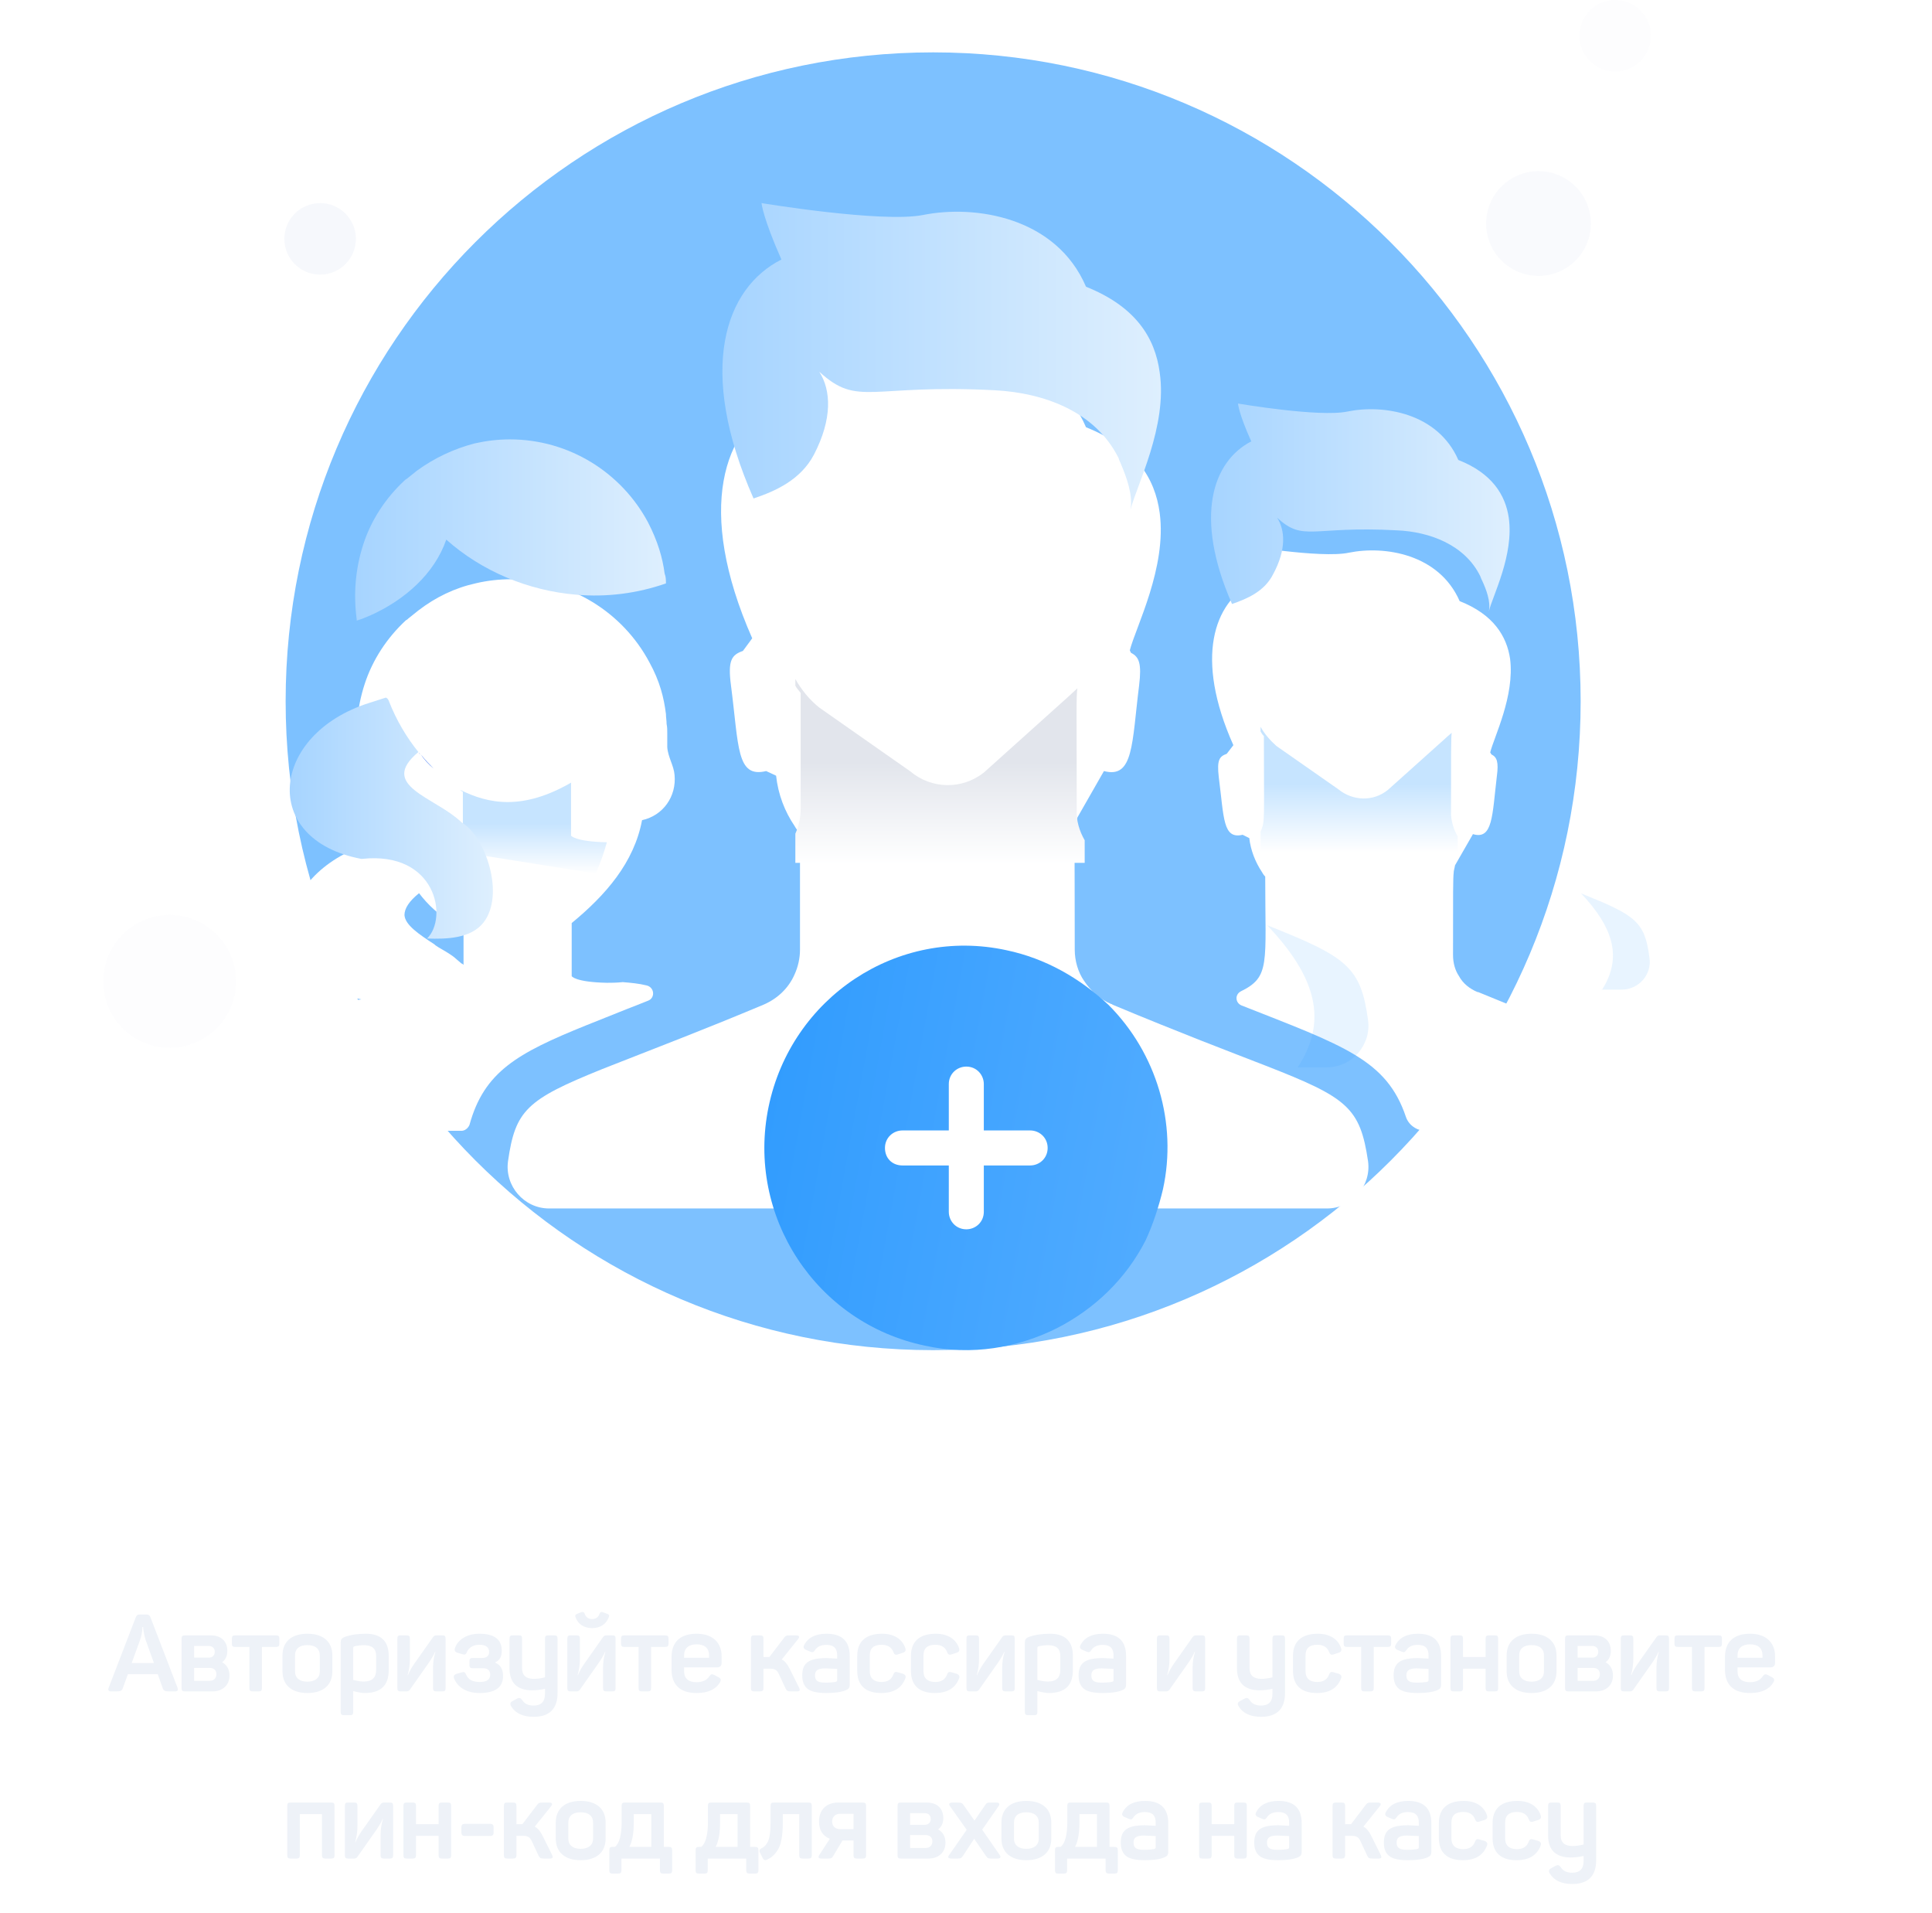<svg width="393" height="389" viewBox="0 0 393 389" fill="none" xmlns="http://www.w3.org/2000/svg">
<path d="M30.614 328.952C30.438 328.49 30.218 328.358 29.69 328.358H28.524C27.996 328.358 27.798 328.468 27.6 328.974L22.1 343.274C21.924 343.758 22.1 344 22.606 344H23.618C24.52 344 24.806 343.868 24.982 343.34L26.016 340.502H32.088L33.1 343.34C33.276 343.868 33.562 344 34.464 344H35.608C36.114 344 36.29 343.758 36.114 343.274L30.614 328.952ZM31.318 338.236H26.786L28.48 333.572C28.81 332.626 28.964 331.746 28.964 330.91H29.118L29.14 331.284C29.206 331.79 29.382 332.802 29.646 333.594L31.318 338.236ZM46.239 335.75C46.239 333.836 45.007 332.604 42.873 332.604H37.615C37.087 332.604 36.933 332.758 36.933 333.286V343.318C36.933 343.824 37.087 344 37.615 344H43.181C45.315 344 46.679 342.724 46.679 340.766C46.679 339.534 46.173 338.632 45.183 338.06C45.887 337.554 46.239 336.784 46.239 335.75ZM39.485 337.136V334.76H42.433C43.225 334.76 43.687 335.222 43.687 335.948C43.687 336.652 43.225 337.136 42.455 337.136H39.485ZM39.485 341.844V339.226H42.653C43.511 339.226 44.017 339.71 44.017 340.502C44.017 341.316 43.489 341.844 42.675 341.844H39.485ZM47.851 332.604C47.345 332.604 47.169 332.758 47.169 333.264V334.276C47.169 334.782 47.345 334.958 47.851 334.958H50.733V343.318C50.733 343.824 50.909 344 51.415 344H52.603C53.109 344 53.285 343.824 53.285 343.318V334.958H56.145C56.651 334.958 56.827 334.782 56.827 334.276V333.264C56.827 332.758 56.651 332.604 56.145 332.604H47.851ZM57.464 339.93C57.464 342.68 59.29 344.33 62.524 344.33C65.78 344.33 67.606 342.68 67.606 339.93V336.674C67.606 333.924 65.78 332.274 62.524 332.274C59.29 332.274 57.464 333.924 57.464 336.674V339.93ZM65.054 339.93C65.054 341.25 64.13 342.02 62.524 342.02C60.918 342.02 60.016 341.25 60.016 339.93V336.674C60.016 335.332 60.918 334.584 62.524 334.584C64.13 334.584 65.054 335.332 65.054 336.674V339.93ZM70.157 332.912C69.453 333.198 69.299 333.462 69.299 334.166V348.158C69.299 348.664 69.475 348.84 69.981 348.84H71.191C71.697 348.84 71.851 348.664 71.851 348.158V343.934C72.863 344.198 73.633 344.33 74.161 344.33C77.439 344.33 79.067 342.79 79.067 339.732V336.718C79.067 333.836 77.527 332.274 74.425 332.274C72.731 332.274 71.323 332.494 70.157 332.912ZM76.515 339.644C76.515 341.206 75.679 341.998 73.985 341.998C73.413 341.998 72.709 341.888 71.851 341.668V335.134C71.851 335.002 71.917 334.914 72.071 334.848C72.643 334.694 73.303 334.606 74.051 334.606C75.701 334.606 76.515 335.332 76.515 336.784V339.644ZM81.487 332.604C80.981 332.604 80.827 332.758 80.827 333.264V343.318C80.827 343.824 80.981 344 81.487 344H82.697C82.983 344 83.203 343.89 83.379 343.648L87.229 338.17C87.845 337.268 88.263 336.52 88.505 335.948H88.571C88.241 337.07 88.087 338.148 88.087 339.182V343.318C88.087 343.824 88.263 344 88.769 344H89.979C90.485 344 90.639 343.824 90.639 343.318V333.264C90.639 332.758 90.485 332.604 89.979 332.604H88.769C88.483 332.604 88.263 332.714 88.109 332.934L84.215 338.456C83.687 339.226 83.269 339.974 82.983 340.678H82.917C83.225 339.578 83.379 338.5 83.379 337.466V333.264C83.379 332.758 83.203 332.604 82.697 332.604H81.487ZM92.564 335.134C92.388 335.64 92.542 335.97 93.026 336.124L94.016 336.432C94.544 336.608 94.786 336.498 94.984 335.97C95.314 335.2 96.15 334.518 97.492 334.518C98.834 334.518 99.494 335.002 99.494 335.992C99.494 336.762 98.966 337.202 98.108 337.202H96.172C95.666 337.202 95.49 337.356 95.49 337.884V338.61C95.49 339.116 95.666 339.292 96.172 339.292H98.284C99.23 339.292 99.714 339.776 99.714 340.59C99.714 341.58 99.01 342.086 97.58 342.086C96.15 342.086 95.226 341.58 94.808 340.59C94.61 340.062 94.39 339.974 93.84 340.15L92.872 340.436C92.344 340.59 92.19 340.92 92.388 341.426C93.092 343.098 94.808 344.33 97.558 344.33C100.748 344.33 102.332 343.164 102.332 340.854C102.332 339.512 101.804 338.61 100.77 338.17V338.06C101.628 337.708 102.068 336.938 102.068 335.728C102.068 333.418 100.55 332.274 97.492 332.274C94.83 332.274 93.092 333.616 92.564 335.134ZM111.542 332.604C111.036 332.604 110.86 332.758 110.86 333.264V341.14C110.068 341.338 109.32 341.448 108.594 341.448C106.988 341.448 106.196 340.722 106.196 339.27V333.264C106.196 332.758 106.042 332.604 105.536 332.604H104.326C103.82 332.604 103.644 332.758 103.644 333.264V339.358C103.644 342.196 105.162 343.78 108.242 343.78C109.078 343.78 109.958 343.67 110.86 343.472V344.506C110.86 346.09 110.09 346.882 108.528 346.882C107.45 346.882 106.68 346.508 106.218 345.76C105.888 345.298 105.646 345.232 105.118 345.496L104.282 345.958C103.776 346.2 103.688 346.574 103.996 347.058C104.854 348.466 106.394 349.17 108.572 349.17C111.894 349.17 113.412 347.388 113.412 344.374V333.264C113.412 332.758 113.236 332.604 112.73 332.604H111.542ZM123.855 328.864C123.965 328.534 123.921 328.402 123.569 328.248L122.557 327.874C122.271 327.808 122.095 327.896 121.985 328.138C121.743 328.908 121.215 329.282 120.445 329.282C119.675 329.282 119.147 328.908 118.905 328.138C118.795 327.874 118.553 327.786 118.223 327.896L117.365 328.248C117.057 328.358 116.947 328.578 117.057 328.864C117.519 330.294 118.795 331.13 120.445 331.13C122.117 331.13 123.349 330.294 123.855 328.864ZM116.067 332.604C115.561 332.604 115.407 332.758 115.407 333.264V343.318C115.407 343.824 115.561 344 116.067 344H117.277C117.563 344 117.783 343.89 117.959 343.648L121.809 338.17C122.425 337.268 122.843 336.52 123.085 335.948H123.151C122.821 337.07 122.667 338.148 122.667 339.182V343.318C122.667 343.824 122.843 344 123.349 344H124.559C125.065 344 125.219 343.824 125.219 343.318V333.264C125.219 332.758 125.065 332.604 124.559 332.604H123.349C123.063 332.604 122.843 332.714 122.689 332.934L118.795 338.456C118.267 339.226 117.849 339.974 117.563 340.678H117.497C117.805 339.578 117.959 338.5 117.959 337.466V333.264C117.959 332.758 117.783 332.604 117.277 332.604H116.067ZM127.013 332.604C126.507 332.604 126.331 332.758 126.331 333.264V334.276C126.331 334.782 126.507 334.958 127.013 334.958H129.895V343.318C129.895 343.824 130.071 344 130.577 344H131.765C132.271 344 132.447 343.824 132.447 343.318V334.958H135.307C135.813 334.958 135.989 334.782 135.989 334.276V333.264C135.989 332.758 135.813 332.604 135.307 332.604H127.013ZM136.604 339.622C136.604 342.504 138.232 344.33 141.664 344.33C143.974 344.33 145.558 343.626 146.416 342.218C146.746 341.712 146.658 341.36 146.152 341.118L145.382 340.7C144.854 340.414 144.612 340.458 144.26 340.964C143.754 341.734 142.896 342.13 141.664 342.13C140.058 342.13 139.156 341.36 139.156 339.93V339.116H145.8C146.46 339.116 146.79 338.808 146.79 338.17V336.828C146.79 334.166 145.052 332.274 141.708 332.274C138.386 332.274 136.604 333.946 136.604 337.026V339.622ZM144.238 337.158H139.156V336.674C139.156 335.244 140.058 334.43 141.708 334.43C143.38 334.43 144.238 335.244 144.238 336.674V337.158ZM160.603 339.336C160.141 338.412 159.613 337.796 159.019 337.51L162.319 333.396C162.737 332.868 162.583 332.604 161.879 332.604H160.801C159.987 332.604 159.811 332.648 159.481 333.11L156.511 337.004H156.313H155.301V333.286C155.301 332.758 155.125 332.604 154.575 332.604H153.453C152.903 332.604 152.749 332.758 152.749 333.286V343.296C152.749 343.824 152.903 344 153.453 344H154.575C155.125 344 155.301 343.824 155.301 343.296V339.38H156.687C157.589 339.38 158.073 339.666 158.425 340.458L159.789 343.384C160.053 343.912 160.207 344 160.977 344H162.077C162.715 344 162.803 343.78 162.517 343.186L160.603 339.336ZM163.584 334.562C163.342 335.002 163.474 335.332 163.958 335.552L164.838 335.926C165.344 336.102 165.454 336.058 165.784 335.596C166.246 334.892 167.016 334.54 168.094 334.54C169.678 334.54 170.294 335.288 170.294 336.718V337.334C169.04 337.268 168.336 337.224 168.182 337.224C164.596 337.224 163.188 338.148 163.188 340.766C163.188 341.976 163.54 342.878 164.244 343.45C164.948 344.044 166.224 344.33 168.094 344.33C169.854 344.33 171.174 344.132 172.054 343.758C172.67 343.494 172.846 343.274 172.846 342.504V336.806C172.846 333.792 171.284 332.274 168.138 332.274C165.894 332.274 164.376 333.044 163.584 334.562ZM170.294 341.734C170.294 341.888 170.206 341.976 170.052 342.042C169.524 342.152 168.798 342.218 167.852 342.218C166.246 342.218 165.784 341.734 165.784 340.744C165.784 339.776 166.312 339.314 167.896 339.314C167.962 339.314 168.754 339.358 170.294 339.424V341.734ZM174.376 339.82C174.376 342.702 175.982 344.33 179.238 344.33C181.746 344.33 183.374 343.362 184.144 341.404C184.342 340.942 184.188 340.612 183.682 340.414L182.692 340.128C182.164 339.952 181.922 340.04 181.724 340.568C181.35 341.58 180.536 342.086 179.326 342.086C177.764 342.086 176.928 341.316 176.928 339.93V336.674C176.928 335.244 177.72 334.518 179.326 334.518C180.536 334.518 181.35 335.002 181.724 335.992C181.922 336.52 182.164 336.652 182.692 336.454L183.66 336.146C184.188 335.948 184.32 335.706 184.144 335.156C183.55 333.418 181.922 332.274 179.436 332.274C176.07 332.274 174.376 333.902 174.376 336.784V339.82ZM185.301 339.82C185.301 342.702 186.907 344.33 190.163 344.33C192.671 344.33 194.299 343.362 195.069 341.404C195.267 340.942 195.113 340.612 194.607 340.414L193.617 340.128C193.089 339.952 192.847 340.04 192.649 340.568C192.275 341.58 191.461 342.086 190.251 342.086C188.689 342.086 187.853 341.316 187.853 339.93V336.674C187.853 335.244 188.645 334.518 190.251 334.518C191.461 334.518 192.275 335.002 192.649 335.992C192.847 336.52 193.089 336.652 193.617 336.454L194.585 336.146C195.113 335.948 195.245 335.706 195.069 335.156C194.475 333.418 192.847 332.274 190.361 332.274C186.995 332.274 185.301 333.902 185.301 336.784V339.82ZM197.26 332.604C196.754 332.604 196.6 332.758 196.6 333.264V343.318C196.6 343.824 196.754 344 197.26 344H198.47C198.756 344 198.976 343.89 199.152 343.648L203.002 338.17C203.618 337.268 204.036 336.52 204.278 335.948H204.344C204.014 337.07 203.86 338.148 203.86 339.182V343.318C203.86 343.824 204.036 344 204.542 344H205.752C206.258 344 206.412 343.824 206.412 343.318V333.264C206.412 332.758 206.258 332.604 205.752 332.604H204.542C204.256 332.604 204.036 332.714 203.882 332.934L199.988 338.456C199.46 339.226 199.042 339.974 198.756 340.678H198.69C198.998 339.578 199.152 338.5 199.152 337.466V333.264C199.152 332.758 198.976 332.604 198.47 332.604H197.26ZM209.328 332.912C208.624 333.198 208.47 333.462 208.47 334.166V348.158C208.47 348.664 208.646 348.84 209.152 348.84H210.362C210.868 348.84 211.022 348.664 211.022 348.158V343.934C212.034 344.198 212.804 344.33 213.332 344.33C216.61 344.33 218.238 342.79 218.238 339.732V336.718C218.238 333.836 216.698 332.274 213.596 332.274C211.902 332.274 210.494 332.494 209.328 332.912ZM215.686 339.644C215.686 341.206 214.85 341.998 213.156 341.998C212.584 341.998 211.88 341.888 211.022 341.668V335.134C211.022 335.002 211.088 334.914 211.242 334.848C211.814 334.694 212.474 334.606 213.222 334.606C214.872 334.606 215.686 335.332 215.686 336.784V339.644ZM219.8 334.562C219.558 335.002 219.69 335.332 220.174 335.552L221.054 335.926C221.56 336.102 221.67 336.058 222 335.596C222.462 334.892 223.232 334.54 224.31 334.54C225.894 334.54 226.51 335.288 226.51 336.718V337.334C225.256 337.268 224.552 337.224 224.398 337.224C220.812 337.224 219.404 338.148 219.404 340.766C219.404 341.976 219.756 342.878 220.46 343.45C221.164 344.044 222.44 344.33 224.31 344.33C226.07 344.33 227.39 344.132 228.27 343.758C228.886 343.494 229.062 343.274 229.062 342.504V336.806C229.062 333.792 227.5 332.274 224.354 332.274C222.11 332.274 220.592 333.044 219.8 334.562ZM226.51 341.734C226.51 341.888 226.422 341.976 226.268 342.042C225.74 342.152 225.014 342.218 224.068 342.218C222.462 342.218 222 341.734 222 340.744C222 339.776 222.528 339.314 224.112 339.314C224.178 339.314 224.97 339.358 226.51 339.424V341.734ZM235.998 332.604C235.492 332.604 235.338 332.758 235.338 333.264V343.318C235.338 343.824 235.492 344 235.998 344H237.208C237.494 344 237.714 343.89 237.89 343.648L241.74 338.17C242.356 337.268 242.774 336.52 243.016 335.948H243.082C242.752 337.07 242.598 338.148 242.598 339.182V343.318C242.598 343.824 242.774 344 243.28 344H244.49C244.996 344 245.15 343.824 245.15 343.318V333.264C245.15 332.758 244.996 332.604 244.49 332.604H243.28C242.994 332.604 242.774 332.714 242.62 332.934L238.726 338.456C238.198 339.226 237.78 339.974 237.494 340.678H237.428C237.736 339.578 237.89 338.5 237.89 337.466V333.264C237.89 332.758 237.714 332.604 237.208 332.604H235.998ZM259.522 332.604C259.016 332.604 258.84 332.758 258.84 333.264V341.14C258.048 341.338 257.3 341.448 256.574 341.448C254.968 341.448 254.176 340.722 254.176 339.27V333.264C254.176 332.758 254.022 332.604 253.516 332.604H252.306C251.8 332.604 251.624 332.758 251.624 333.264V339.358C251.624 342.196 253.142 343.78 256.222 343.78C257.058 343.78 257.938 343.67 258.84 343.472V344.506C258.84 346.09 258.07 346.882 256.508 346.882C255.43 346.882 254.66 346.508 254.198 345.76C253.868 345.298 253.626 345.232 253.098 345.496L252.262 345.958C251.756 346.2 251.668 346.574 251.976 347.058C252.834 348.466 254.374 349.17 256.552 349.17C259.874 349.17 261.392 347.388 261.392 344.374V333.264C261.392 332.758 261.216 332.604 260.71 332.604H259.522ZM263.013 339.82C263.013 342.702 264.619 344.33 267.875 344.33C270.383 344.33 272.011 343.362 272.781 341.404C272.979 340.942 272.825 340.612 272.319 340.414L271.329 340.128C270.801 339.952 270.559 340.04 270.361 340.568C269.987 341.58 269.173 342.086 267.963 342.086C266.401 342.086 265.565 341.316 265.565 339.93V336.674C265.565 335.244 266.357 334.518 267.963 334.518C269.173 334.518 269.987 335.002 270.361 335.992C270.559 336.52 270.801 336.652 271.329 336.454L272.297 336.146C272.825 335.948 272.957 335.706 272.781 335.156C272.187 333.418 270.559 332.274 268.073 332.274C264.707 332.274 263.013 333.902 263.013 336.784V339.82ZM274.005 332.604C273.499 332.604 273.323 332.758 273.323 333.264V334.276C273.323 334.782 273.499 334.958 274.005 334.958H276.887V343.318C276.887 343.824 277.063 344 277.569 344H278.757C279.263 344 279.439 343.824 279.439 343.318V334.958H282.299C282.805 334.958 282.981 334.782 282.981 334.276V333.264C282.981 332.758 282.805 332.604 282.299 332.604H274.005ZM283.88 334.562C283.638 335.002 283.77 335.332 284.254 335.552L285.134 335.926C285.64 336.102 285.75 336.058 286.08 335.596C286.542 334.892 287.312 334.54 288.39 334.54C289.974 334.54 290.59 335.288 290.59 336.718V337.334C289.336 337.268 288.632 337.224 288.478 337.224C284.892 337.224 283.484 338.148 283.484 340.766C283.484 341.976 283.836 342.878 284.54 343.45C285.244 344.044 286.52 344.33 288.39 344.33C290.15 344.33 291.47 344.132 292.35 343.758C292.966 343.494 293.142 343.274 293.142 342.504V336.806C293.142 333.792 291.58 332.274 288.434 332.274C286.19 332.274 284.672 333.044 283.88 334.562ZM290.59 341.734C290.59 341.888 290.502 341.976 290.348 342.042C289.82 342.152 289.094 342.218 288.148 342.218C286.542 342.218 286.08 341.734 286.08 340.744C286.08 339.776 286.608 339.314 288.192 339.314C288.258 339.314 289.05 339.358 290.59 339.424V341.734ZM302.878 332.604C302.372 332.604 302.196 332.758 302.196 333.264V337.004H297.598V333.264C297.598 332.758 297.422 332.604 296.916 332.604H295.706C295.2 332.604 295.046 332.758 295.046 333.264V343.318C295.046 343.824 295.2 344 295.706 344H296.916C297.422 344 297.598 343.824 297.598 343.318V339.38H302.196V343.318C302.196 343.824 302.372 344 302.878 344H304.088C304.594 344 304.748 343.824 304.748 343.318V333.264C304.748 332.758 304.594 332.604 304.088 332.604H302.878ZM306.478 339.93C306.478 342.68 308.304 344.33 311.538 344.33C314.794 344.33 316.62 342.68 316.62 339.93V336.674C316.62 333.924 314.794 332.274 311.538 332.274C308.304 332.274 306.478 333.924 306.478 336.674V339.93ZM314.068 339.93C314.068 341.25 313.144 342.02 311.538 342.02C309.932 342.02 309.03 341.25 309.03 339.93V336.674C309.03 335.332 309.932 334.584 311.538 334.584C313.144 334.584 314.068 335.332 314.068 336.674V339.93ZM327.663 335.75C327.663 333.836 326.431 332.604 324.297 332.604H319.039C318.511 332.604 318.357 332.758 318.357 333.286V343.318C318.357 343.824 318.511 344 319.039 344H324.605C326.739 344 328.103 342.724 328.103 340.766C328.103 339.534 327.597 338.632 326.607 338.06C327.311 337.554 327.663 336.784 327.663 335.75ZM320.909 337.136V334.76H323.857C324.649 334.76 325.111 335.222 325.111 335.948C325.111 336.652 324.649 337.136 323.879 337.136H320.909ZM320.909 341.844V339.226H324.077C324.935 339.226 325.441 339.71 325.441 340.502C325.441 341.316 324.913 341.844 324.099 341.844H320.909ZM330.351 332.604C329.845 332.604 329.691 332.758 329.691 333.264V343.318C329.691 343.824 329.845 344 330.351 344H331.561C331.847 344 332.067 343.89 332.243 343.648L336.093 338.17C336.709 337.268 337.127 336.52 337.369 335.948H337.435C337.105 337.07 336.951 338.148 336.951 339.182V343.318C336.951 343.824 337.127 344 337.633 344H338.843C339.349 344 339.503 343.824 339.503 343.318V333.264C339.503 332.758 339.349 332.604 338.843 332.604H337.633C337.347 332.604 337.127 332.714 336.973 332.934L333.079 338.456C332.551 339.226 332.133 339.974 331.847 340.678H331.781C332.089 339.578 332.243 338.5 332.243 337.466V333.264C332.243 332.758 332.067 332.604 331.561 332.604H330.351ZM341.296 332.604C340.79 332.604 340.614 332.758 340.614 333.264V334.276C340.614 334.782 340.79 334.958 341.296 334.958H344.178V343.318C344.178 343.824 344.354 344 344.86 344H346.048C346.554 344 346.73 343.824 346.73 343.318V334.958H349.59C350.096 334.958 350.272 334.782 350.272 334.276V333.264C350.272 332.758 350.096 332.604 349.59 332.604H341.296ZM350.887 339.622C350.887 342.504 352.515 344.33 355.947 344.33C358.257 344.33 359.841 343.626 360.699 342.218C361.029 341.712 360.941 341.36 360.435 341.118L359.665 340.7C359.137 340.414 358.895 340.458 358.543 340.964C358.037 341.734 357.179 342.13 355.947 342.13C354.341 342.13 353.439 341.36 353.439 339.93V339.116H360.083C360.743 339.116 361.073 338.808 361.073 338.17V336.828C361.073 334.166 359.335 332.274 355.991 332.274C352.669 332.274 350.887 333.946 350.887 337.026V339.622ZM358.521 337.158H353.439V336.674C353.439 335.244 354.341 334.43 355.991 334.43C357.663 334.43 358.521 335.244 358.521 336.674V337.158ZM59.094 366.604C58.588 366.604 58.434 366.758 58.434 367.264V377.318C58.434 377.824 58.588 378 59.094 378H60.304C60.81 378 60.986 377.824 60.986 377.318V368.958H65.496V377.318C65.496 377.824 65.672 378 66.178 378H67.366C67.894 378 68.048 377.824 68.048 377.318V367.264C68.048 366.758 67.894 366.604 67.366 366.604H59.094ZM70.814 366.604C70.308 366.604 70.154 366.758 70.154 367.264V377.318C70.154 377.824 70.308 378 70.814 378H72.024C72.31 378 72.53 377.89 72.706 377.648L76.556 372.17C77.172 371.268 77.59 370.52 77.832 369.948H77.898C77.568 371.07 77.414 372.148 77.414 373.182V377.318C77.414 377.824 77.59 378 78.096 378H79.306C79.812 378 79.966 377.824 79.966 377.318V367.264C79.966 366.758 79.812 366.604 79.306 366.604H78.096C77.81 366.604 77.59 366.714 77.436 366.934L73.542 372.456C73.014 373.226 72.596 373.974 72.31 374.678H72.244C72.552 373.578 72.706 372.5 72.706 371.466V367.264C72.706 366.758 72.53 366.604 72.024 366.604H70.814ZM89.9 366.604C89.394 366.604 89.218 366.758 89.218 367.264V371.004H84.62V367.264C84.62 366.758 84.444 366.604 83.938 366.604H82.728C82.222 366.604 82.068 366.758 82.068 367.264V377.318C82.068 377.824 82.222 378 82.728 378H83.938C84.444 378 84.62 377.824 84.62 377.318V373.38H89.218V377.318C89.218 377.824 89.394 378 89.9 378H91.11C91.616 378 91.77 377.824 91.77 377.318V367.264C91.77 366.758 91.616 366.604 91.11 366.604H89.9ZM94.6 370.938C94.05 370.938 93.852 371.136 93.852 371.686V372.654C93.852 373.204 94.05 373.402 94.6 373.402H99.66C100.21 373.402 100.408 373.204 100.408 372.654V371.686C100.408 371.136 100.21 370.938 99.66 370.938H94.6ZM110.354 373.336C109.892 372.412 109.364 371.796 108.77 371.51L112.07 367.396C112.488 366.868 112.334 366.604 111.63 366.604H110.552C109.738 366.604 109.562 366.648 109.232 367.11L106.262 371.004H106.064H105.052V367.286C105.052 366.758 104.876 366.604 104.326 366.604H103.204C102.654 366.604 102.5 366.758 102.5 367.286V377.296C102.5 377.824 102.654 378 103.204 378H104.326C104.876 378 105.052 377.824 105.052 377.296V373.38H106.438C107.34 373.38 107.824 373.666 108.176 374.458L109.54 377.384C109.804 377.912 109.958 378 110.728 378H111.828C112.466 378 112.554 377.78 112.268 377.186L110.354 373.336ZM113.052 373.93C113.052 376.68 114.878 378.33 118.112 378.33C121.368 378.33 123.194 376.68 123.194 373.93V370.674C123.194 367.924 121.368 366.274 118.112 366.274C114.878 366.274 113.052 367.924 113.052 370.674V373.93ZM120.642 373.93C120.642 375.25 119.718 376.02 118.112 376.02C116.506 376.02 115.604 375.25 115.604 373.93V370.674C115.604 369.332 116.506 368.584 118.112 368.584C119.718 368.584 120.642 369.332 120.642 370.674V373.93ZM135.034 375.624V367.264C135.034 366.758 134.858 366.604 134.352 366.604H127.114C126.608 366.604 126.454 366.758 126.454 367.264V370.476C126.454 373.204 125.992 374.92 125.09 375.624H124.606C124.1 375.624 123.946 375.8 123.946 376.328V380.376C123.946 380.882 124.1 381.058 124.606 381.058H125.728C126.234 381.058 126.41 380.882 126.41 380.376V378H134.242V380.376C134.242 380.882 134.44 381.058 134.946 381.058H136.046C136.552 381.058 136.728 380.882 136.728 380.376V376.328C136.728 375.8 136.552 375.624 136.046 375.624H135.034ZM128.918 368.958H132.482V375.624H128.016C128.61 374.546 128.918 372.896 128.918 370.652V368.958ZM152.587 375.624V367.264C152.587 366.758 152.411 366.604 151.905 366.604H144.667C144.161 366.604 144.007 366.758 144.007 367.264V370.476C144.007 373.204 143.545 374.92 142.643 375.624H142.159C141.653 375.624 141.499 375.8 141.499 376.328V380.376C141.499 380.882 141.653 381.058 142.159 381.058H143.281C143.787 381.058 143.963 380.882 143.963 380.376V378H151.795V380.376C151.795 380.882 151.993 381.058 152.499 381.058H153.599C154.105 381.058 154.281 380.882 154.281 380.376V376.328C154.281 375.8 154.105 375.624 153.599 375.624H152.587ZM146.471 368.958H150.035V375.624H145.569C146.163 374.546 146.471 372.896 146.471 370.652V368.958ZM157.43 366.604C156.924 366.604 156.748 366.758 156.748 367.264V370.542C156.748 372.632 156.528 374.062 156.088 374.766C155.648 375.492 155.384 375.668 154.834 375.954C154.482 376.152 154.394 376.416 154.57 376.746L155.142 377.89C155.34 378.286 155.604 378.396 155.978 378.242C156.924 377.802 157.474 377.362 158.178 376.284C158.882 375.228 159.234 373.336 159.234 370.696V368.958H162.578V377.318C162.578 377.824 162.754 378 163.26 378H164.448C164.954 378 165.13 377.824 165.13 377.318V367.264C165.13 366.758 164.954 366.604 164.448 366.604H157.43ZM170.542 366.604C168.1 366.604 166.604 368.078 166.604 370.454C166.604 372.214 167.33 373.38 168.804 373.974L166.714 377.186C166.34 377.736 166.428 378 167.22 378H168.298C169.068 378 169.244 377.934 169.53 377.406L171.378 374.326H173.622V377.318C173.622 377.824 173.798 378 174.304 378H175.492C175.998 378 176.174 377.824 176.174 377.318V367.286C176.174 366.758 175.998 366.604 175.492 366.604H170.542ZM173.622 368.892V372.016H170.872C169.904 372.016 169.266 371.4 169.266 370.454C169.266 369.552 169.904 368.892 170.872 368.892H173.622ZM191.882 369.75C191.882 367.836 190.65 366.604 188.516 366.604H183.258C182.73 366.604 182.576 366.758 182.576 367.286V377.318C182.576 377.824 182.73 378 183.258 378H188.824C190.958 378 192.322 376.724 192.322 374.766C192.322 373.534 191.816 372.632 190.826 372.06C191.53 371.554 191.882 370.784 191.882 369.75ZM185.128 371.136V368.76H188.076C188.868 368.76 189.33 369.222 189.33 369.948C189.33 370.652 188.868 371.136 188.098 371.136H185.128ZM185.128 375.844V373.226H188.296C189.154 373.226 189.66 373.71 189.66 374.502C189.66 375.316 189.132 375.844 188.318 375.844H185.128ZM201.549 366.604C200.823 366.604 200.691 366.67 200.361 367.176L198.227 370.278L196.049 367.176C195.763 366.714 195.565 366.604 194.795 366.604H193.805C193.079 366.604 192.903 366.868 193.277 367.396L196.643 372.148L193.123 377.208C192.705 377.736 192.837 378 193.629 378H194.663C195.389 378 195.565 377.934 195.895 377.428L198.161 373.974L200.537 377.428C200.867 377.934 201.043 378 201.769 378H202.825C203.529 378 203.683 377.736 203.309 377.208L199.789 372.126L203.089 367.396C203.441 366.868 203.287 366.604 202.627 366.604H201.549ZM203.709 373.93C203.709 376.68 205.535 378.33 208.769 378.33C212.025 378.33 213.851 376.68 213.851 373.93V370.674C213.851 367.924 212.025 366.274 208.769 366.274C205.535 366.274 203.709 367.924 203.709 370.674V373.93ZM211.299 373.93C211.299 375.25 210.375 376.02 208.769 376.02C207.163 376.02 206.261 375.25 206.261 373.93V370.674C206.261 369.332 207.163 368.584 208.769 368.584C210.375 368.584 211.299 369.332 211.299 370.674V373.93ZM225.691 375.624V367.264C225.691 366.758 225.515 366.604 225.009 366.604H217.771C217.265 366.604 217.111 366.758 217.111 367.264V370.476C217.111 373.204 216.649 374.92 215.747 375.624H215.263C214.757 375.624 214.603 375.8 214.603 376.328V380.376C214.603 380.882 214.757 381.058 215.263 381.058H216.385C216.891 381.058 217.067 380.882 217.067 380.376V378H224.899V380.376C224.899 380.882 225.097 381.058 225.603 381.058H226.703C227.209 381.058 227.385 380.882 227.385 380.376V376.328C227.385 375.8 227.209 375.624 226.703 375.624H225.691ZM219.575 368.958H223.139V375.624H218.673C219.267 374.546 219.575 372.896 219.575 370.652V368.958ZM228.378 368.562C228.136 369.002 228.268 369.332 228.752 369.552L229.632 369.926C230.138 370.102 230.248 370.058 230.578 369.596C231.04 368.892 231.81 368.54 232.888 368.54C234.472 368.54 235.088 369.288 235.088 370.718V371.334C233.834 371.268 233.13 371.224 232.976 371.224C229.39 371.224 227.982 372.148 227.982 374.766C227.982 375.976 228.334 376.878 229.038 377.45C229.742 378.044 231.018 378.33 232.888 378.33C234.648 378.33 235.968 378.132 236.848 377.758C237.464 377.494 237.64 377.274 237.64 376.504V370.806C237.64 367.792 236.078 366.274 232.932 366.274C230.688 366.274 229.17 367.044 228.378 368.562ZM235.088 375.734C235.088 375.888 235 375.976 234.846 376.042C234.318 376.152 233.592 376.218 232.646 376.218C231.04 376.218 230.578 375.734 230.578 374.744C230.578 373.776 231.106 373.314 232.69 373.314C232.756 373.314 233.548 373.358 235.088 373.424V375.734ZM251.749 366.604C251.243 366.604 251.067 366.758 251.067 367.264V371.004H246.469V367.264C246.469 366.758 246.293 366.604 245.787 366.604H244.577C244.071 366.604 243.917 366.758 243.917 367.264V377.318C243.917 377.824 244.071 378 244.577 378H245.787C246.293 378 246.469 377.824 246.469 377.318V373.38H251.067V377.318C251.067 377.824 251.243 378 251.749 378H252.959C253.465 378 253.619 377.824 253.619 377.318V367.264C253.619 366.758 253.465 366.604 252.959 366.604H251.749ZM255.525 368.562C255.283 369.002 255.415 369.332 255.899 369.552L256.779 369.926C257.285 370.102 257.395 370.058 257.725 369.596C258.187 368.892 258.957 368.54 260.035 368.54C261.619 368.54 262.235 369.288 262.235 370.718V371.334C260.981 371.268 260.277 371.224 260.123 371.224C256.537 371.224 255.129 372.148 255.129 374.766C255.129 375.976 255.481 376.878 256.185 377.45C256.889 378.044 258.165 378.33 260.035 378.33C261.795 378.33 263.115 378.132 263.995 377.758C264.611 377.494 264.787 377.274 264.787 376.504V370.806C264.787 367.792 263.225 366.274 260.079 366.274C257.835 366.274 256.317 367.044 255.525 368.562ZM262.235 375.734C262.235 375.888 262.147 375.976 261.993 376.042C261.465 376.152 260.739 376.218 259.793 376.218C258.187 376.218 257.725 375.734 257.725 374.744C257.725 373.776 258.253 373.314 259.837 373.314C259.903 373.314 260.695 373.358 262.235 373.424V375.734ZM278.917 373.336C278.455 372.412 277.927 371.796 277.333 371.51L280.633 367.396C281.051 366.868 280.897 366.604 280.193 366.604H279.115C278.301 366.604 278.125 366.648 277.795 367.11L274.825 371.004H274.627H273.615V367.286C273.615 366.758 273.439 366.604 272.889 366.604H271.767C271.217 366.604 271.063 366.758 271.063 367.286V377.296C271.063 377.824 271.217 378 271.767 378H272.889C273.439 378 273.615 377.824 273.615 377.296V373.38H275.001C275.903 373.38 276.387 373.666 276.739 374.458L278.103 377.384C278.367 377.912 278.521 378 279.291 378H280.391C281.029 378 281.117 377.78 280.831 377.186L278.917 373.336ZM281.898 368.562C281.656 369.002 281.788 369.332 282.272 369.552L283.152 369.926C283.658 370.102 283.768 370.058 284.098 369.596C284.56 368.892 285.33 368.54 286.408 368.54C287.992 368.54 288.608 369.288 288.608 370.718V371.334C287.354 371.268 286.65 371.224 286.496 371.224C282.91 371.224 281.502 372.148 281.502 374.766C281.502 375.976 281.854 376.878 282.558 377.45C283.262 378.044 284.538 378.33 286.408 378.33C288.168 378.33 289.488 378.132 290.368 377.758C290.984 377.494 291.16 377.274 291.16 376.504V370.806C291.16 367.792 289.598 366.274 286.452 366.274C284.208 366.274 282.69 367.044 281.898 368.562ZM288.608 375.734C288.608 375.888 288.52 375.976 288.366 376.042C287.838 376.152 287.112 376.218 286.166 376.218C284.56 376.218 284.098 375.734 284.098 374.744C284.098 373.776 284.626 373.314 286.21 373.314C286.276 373.314 287.068 373.358 288.608 373.424V375.734ZM292.69 373.82C292.69 376.702 294.296 378.33 297.552 378.33C300.06 378.33 301.688 377.362 302.458 375.404C302.656 374.942 302.502 374.612 301.996 374.414L301.006 374.128C300.478 373.952 300.236 374.04 300.038 374.568C299.664 375.58 298.85 376.086 297.64 376.086C296.078 376.086 295.242 375.316 295.242 373.93V370.674C295.242 369.244 296.034 368.518 297.64 368.518C298.85 368.518 299.664 369.002 300.038 369.992C300.236 370.52 300.478 370.652 301.006 370.454L301.974 370.146C302.502 369.948 302.634 369.706 302.458 369.156C301.864 367.418 300.236 366.274 297.75 366.274C294.384 366.274 292.69 367.902 292.69 370.784V373.82ZM303.615 373.82C303.615 376.702 305.221 378.33 308.477 378.33C310.985 378.33 312.613 377.362 313.383 375.404C313.581 374.942 313.427 374.612 312.921 374.414L311.931 374.128C311.403 373.952 311.161 374.04 310.963 374.568C310.589 375.58 309.775 376.086 308.565 376.086C307.003 376.086 306.167 375.316 306.167 373.93V370.674C306.167 369.244 306.959 368.518 308.565 368.518C309.775 368.518 310.589 369.002 310.963 369.992C311.161 370.52 311.403 370.652 311.931 370.454L312.899 370.146C313.427 369.948 313.559 369.706 313.383 369.156C312.789 367.418 311.161 366.274 308.675 366.274C305.309 366.274 303.615 367.902 303.615 370.784V373.82ZM322.813 366.604C322.307 366.604 322.131 366.758 322.131 367.264V375.14C321.339 375.338 320.591 375.448 319.865 375.448C318.259 375.448 317.467 374.722 317.467 373.27V367.264C317.467 366.758 317.313 366.604 316.807 366.604H315.597C315.091 366.604 314.915 366.758 314.915 367.264V373.358C314.915 376.196 316.433 377.78 319.513 377.78C320.349 377.78 321.229 377.67 322.131 377.472V378.506C322.131 380.09 321.361 380.882 319.799 380.882C318.721 380.882 317.951 380.508 317.489 379.76C317.159 379.298 316.917 379.232 316.389 379.496L315.553 379.958C315.047 380.2 314.959 380.574 315.267 381.058C316.125 382.466 317.665 383.17 319.843 383.17C323.165 383.17 324.683 381.388 324.683 378.374V367.264C324.683 366.758 324.507 366.604 324.001 366.604H322.813Z" fill="#EEF2F8"/>
<path d="M189.816 274.597C262.557 274.597 321.529 215.625 321.529 142.624C321.529 69.623 262.297 10.651 189.816 10.651C117.075 10.651 58.103 69.623 58.103 142.624C58.103 215.625 117.075 274.597 189.816 274.597Z" fill="#7DC1FF"/>
<path opacity="0.3" d="M312.956 56.114C318.838 56.114 323.607 51.346 323.607 45.463C323.607 39.581 318.838 34.812 312.956 34.812C307.073 34.812 302.305 39.581 302.305 45.463C302.305 51.346 307.073 56.114 312.956 56.114Z" fill="#EAEEF9"/>
<path opacity="0.1" d="M328.543 14.548C332.561 14.548 335.817 11.291 335.817 7.274C335.817 3.257 332.561 6.10352e-05 328.543 6.10352e-05C324.526 6.10352e-05 321.269 3.257 321.269 7.274C321.269 11.291 324.526 14.548 328.543 14.548Z" fill="#EAEEF9"/>
<path opacity="0.4" d="M65.118 55.855C69.135 55.855 72.392 52.598 72.392 48.581C72.392 44.563 69.135 41.306 65.118 41.306C61.1 41.306 57.843 44.563 57.843 48.581C57.843 52.598 61.1 55.855 65.118 55.855Z" fill="#EAEEF9"/>
<path opacity="0.1" d="M34.509 213.1C41.97 213.1 48.018 207.052 48.018 199.591C48.018 192.13 41.97 186.082 34.509 186.082C27.048 186.082 21 192.13 21 199.591C21 207.052 27.048 213.1 34.509 213.1Z" fill="#EAEEF9"/>
<g filter="url(#filter0_d_5816_7716)">
<path d="M329.994 201.412H290.035C288.145 201.412 286.525 200.197 285.985 198.577C282.07 186.968 273.431 184.133 252.507 175.898C251.292 175.358 251.157 173.738 252.372 173.063C258.446 170.093 257.366 167.528 257.366 149.709C257.096 149.439 256.826 149.034 256.691 148.764C255.341 146.739 254.396 144.309 254.126 141.879L252.777 141.204C248.727 142.149 248.997 137.829 247.917 129.46C247.512 125.95 248.052 125.275 249.537 124.735L250.887 122.98C242.922 105.161 246.972 93.956 254.801 89.906C252.237 84.237 252.102 82.212 252.102 82.212C252.102 82.212 268.706 85.046 274.376 83.832C281.665 82.347 292.735 84.102 296.92 93.686C303.805 96.386 306.504 100.841 307.179 105.431C308.124 112.99 303.94 121.225 303.13 124.465C303.265 124.6 303.265 124.735 303.4 124.87C304.48 125.41 304.884 126.355 304.48 129.325C303.535 137.289 303.67 142.284 299.62 141.069L295.975 147.414C295.84 148.224 295.705 148.494 295.705 148.899C295.57 150.114 295.57 152.409 295.57 165.638C295.57 167.258 295.975 168.743 296.785 169.958C297.595 171.443 298.945 172.523 300.565 173.198H300.7C310.149 177.113 316.899 179.678 321.894 181.703C332.963 186.158 334.853 187.372 335.798 194.797C336.068 198.442 333.503 201.412 329.994 201.412Z" fill="white"/>
</g>
<path d="M302.856 124.328C303.261 122.303 302.316 119.873 301.506 118.118C301.371 117.848 301.236 117.578 301.101 117.173C297.996 110.828 290.842 108.129 284.092 107.859C266.813 106.914 265.193 110.288 259.793 105.294C261.413 107.859 261.683 111.773 258.983 116.768C257.228 120.278 253.718 121.763 250.613 122.843C242.784 105.024 246.698 93.819 254.528 89.769C251.963 84.099 251.828 82.075 251.828 82.075C251.828 82.075 268.433 84.909 274.102 83.695C281.392 82.21 292.462 83.965 296.646 93.549C303.531 96.249 306.231 100.704 306.906 105.294C307.986 112.853 303.666 121.088 302.856 124.328Z" fill="url(#paint0_linear_5816_7716)"/>
<path opacity="0.1" d="M325.805 201.41C329.99 194.93 328.37 188.855 321.62 181.701C332.69 186.156 334.58 187.37 335.525 194.795C336.065 198.17 333.365 201.275 329.855 201.275H325.805V201.41Z" fill="#1C90FB"/>
<path d="M296.511 170.091V173.196H256.418V169.146C257.363 166.986 257.093 167.121 257.093 149.707C256.823 149.437 256.553 149.032 256.418 148.762V147.817C257.228 149.302 258.443 150.652 259.658 151.732L272.212 160.506C275.182 162.936 279.367 163.071 282.337 160.641L294.082 150.112C294.487 149.707 294.891 149.437 295.296 149.032C295.161 150.247 295.161 152.542 295.161 165.771C295.296 167.256 295.701 168.741 296.511 170.091Z" fill="url(#paint1_linear_5816_7716)"/>
<g filter="url(#filter1_d_5816_7716)">
<path d="M123.448 171.306C116.968 171.171 116.293 169.956 116.293 169.956V159.157C123.178 153.487 128.983 146.872 130.603 138.232C134.923 137.287 137.623 133.373 137.218 129.053C137.083 127.163 135.868 125.408 135.733 123.383C135.733 122.438 135.733 121.493 135.733 120.548C135.733 119.873 135.733 119.333 135.598 118.658C135.598 117.983 135.463 117.308 135.463 116.633C135.058 113.393 134.248 110.019 132.088 106.104C126.688 95.979 116.023 89.229 104.009 89.229C101.579 89.229 99.149 89.499 96.854 90.039C92.534 90.984 88.62 92.874 85.11 95.574C84.435 96.114 83.76 96.654 83.085 97.194C82.95 97.329 82.815 97.464 82.545 97.599C78.765 101.109 75.795 105.564 74.175 110.559C72.555 115.553 72.15 120.683 72.825 125.813C72.825 125.948 72.825 126.083 72.825 126.218C72.825 126.353 72.825 126.488 72.825 126.623C72.96 127.568 73.23 127.433 72.555 128.243C72.42 128.513 72.15 128.783 72.015 129.188C71.205 130.673 70.53 132.698 71.475 135.128C73.095 139.717 76.335 139.042 79.305 141.607C79.17 141.742 78.9 141.877 78.765 141.877H78.63L75.255 142.957C55.006 149.302 52.711 170.766 73.5 174.681C72.015 174.816 70.665 175.626 69.72 176.301C63.105 181.431 58.921 189.26 57.841 196.955C57.436 199.25 59.326 201.41 61.756 201.41H93.884C94.559 201.41 95.234 200.87 95.504 200.195C98.474 189.395 105.224 185.616 119.263 179.946L127.363 176.706C128.713 176.166 130.198 175.626 131.818 174.951C133.303 174.411 133.168 172.251 131.548 171.846C129.928 171.441 128.308 171.306 126.688 171.171C125.338 171.306 124.258 171.306 123.448 171.306ZM82.275 157.537C82.275 156.187 83.22 154.702 85.245 153.082C86.055 154.162 87.135 155.377 88.35 156.457C89.294 157.267 90.24 158.077 91.319 158.887C91.994 159.292 92.669 159.832 93.344 160.372C93.479 160.507 93.614 160.642 93.749 160.642C93.884 160.777 94.154 160.912 94.289 161.047V167.661C94.154 167.526 94.019 167.391 93.884 167.391C93.209 166.851 92.669 166.311 92.129 165.906C91.184 165.231 90.24 164.691 89.294 164.151C88.889 163.881 88.62 163.746 88.35 163.476C85.245 161.452 82.41 159.562 82.275 157.537Z" fill="white"/>
</g>
<path d="M123.448 171.306C122.368 175.221 121.153 177.651 121.153 177.651L86.325 172.116L88.35 163.477C88.62 163.747 89.025 163.882 89.294 164.017C90.24 164.556 91.319 165.231 92.129 165.906C92.669 166.311 93.344 166.716 93.884 167.391C94.019 167.526 94.154 167.661 94.154 167.661V161.047C93.884 160.912 93.749 160.777 93.614 160.642C99.284 163.477 106.304 164.961 116.428 159.022C116.293 159.022 116.293 159.157 116.158 159.157V169.956C116.158 169.956 116.968 171.171 123.448 171.306Z" fill="url(#paint2_linear_5816_7716)"/>
<path d="M135.463 118.658C129.658 120.683 123.448 121.493 117.238 120.953C107.519 120.143 98.069 116.228 90.779 109.748C88.35 116.768 82.275 122.033 75.39 125.138C74.445 125.543 73.5 125.948 72.555 126.218C72.555 126.083 72.555 125.948 72.555 125.948C71.88 120.818 72.285 115.688 73.905 110.693C75.525 105.699 78.495 101.244 82.275 97.734C82.41 97.599 82.545 97.464 82.815 97.329C83.49 96.789 84.165 96.249 84.84 95.709C88.35 93.144 92.399 91.254 96.584 90.174C99.014 89.634 101.309 89.364 103.739 89.364C115.753 89.364 126.418 96.114 131.818 106.239C133.843 110.153 134.788 113.528 135.193 116.633C135.463 117.308 135.463 117.983 135.463 118.658Z" fill="url(#paint3_linear_5816_7716)"/>
<path d="M85.65 153.487C86.46 154.567 87.405 155.512 88.215 156.322C87.27 155.512 86.325 154.567 85.65 153.487Z" fill="#3973F4"/>
<path d="M98.339 187.641C95.774 190.88 90.915 191.015 86.865 190.88C91.184 186.696 88.755 173.061 73.635 174.681H73.5C52.711 170.766 55.006 149.302 75.12 142.957L78.495 141.877C78.765 142.012 78.9 142.147 79.035 142.417C80.655 146.602 82.815 150.112 85.11 152.947C76.875 159.832 88.35 161.992 93.884 167.256C98.744 170.091 102.794 181.971 98.339 187.641Z" fill="url(#paint4_linear_5816_7716)"/>
<path d="M85.515 153.487C85.38 153.352 85.245 153.217 85.245 153.082C85.245 153.082 85.38 153.352 85.515 153.487Z" fill="#3973F4"/>
<g filter="url(#filter2_d_5816_7716)">
<path d="M278.287 207.62C278.962 212.615 275.047 217.204 269.918 217.204H111.704C106.574 217.204 102.659 212.615 103.334 207.62C104.819 197.225 107.114 195.065 122.503 188.855L126.283 187.37C133.438 184.536 142.752 181.026 155.307 175.761C158.142 174.546 160.437 172.386 161.652 169.551C162.327 168.066 162.732 166.311 162.732 164.556V140.932C162.327 140.392 161.922 139.987 161.652 139.447C159.627 136.477 158.277 132.968 157.872 129.188L155.847 128.243C149.772 129.728 150.312 123.248 148.692 110.828C148.017 105.699 148.827 104.619 151.122 103.809L153.012 101.244C141.403 74.92 147.207 58.45 158.682 52.646C155.172 44.276 154.902 41.306 154.902 41.306C154.902 41.306 179.336 45.356 187.706 43.736C198.37 41.576 214.84 44.141 220.914 58.316C231.039 62.365 234.954 68.71 235.899 75.73C237.384 86.799 231.039 98.949 229.824 103.674C229.959 103.944 229.959 104.079 230.094 104.214C231.714 105.024 232.254 106.374 231.714 110.828C230.229 122.573 230.634 129.863 224.559 128.243L219.16 137.692C218.89 138.772 218.89 139.177 218.755 139.987C218.485 141.742 218.62 145.252 218.62 164.556C218.62 166.851 219.295 169.146 220.509 170.901C221.859 172.926 223.749 174.681 226.044 175.626C226.179 175.626 226.179 175.626 226.314 175.761C240.219 181.566 250.208 185.346 257.498 188.18C274.102 194.66 276.667 196.685 278.287 207.62Z" fill="white"/>
</g>
<path d="M229.959 103.674C230.499 100.704 229.149 97.059 228.069 94.494C227.934 94.089 227.664 93.684 227.529 93.144C222.804 83.695 212.41 79.915 202.42 79.375C176.906 78.025 174.611 82.885 166.647 75.595C169.076 79.375 169.346 85.18 165.567 92.469C162.867 97.599 157.737 99.894 153.282 101.379C141.673 75.055 147.477 58.586 158.952 52.781C155.172 44.276 154.902 41.306 154.902 41.306C154.902 41.306 179.336 45.356 187.706 43.736C198.37 41.576 214.84 44.141 220.914 58.316C231.039 62.365 234.954 68.71 235.899 75.73C237.519 86.664 231.174 98.814 229.959 103.674Z" fill="url(#paint5_linear_5816_7716)"/>
<path opacity="0.1" d="M263.978 217.069C270.187 207.62 267.758 198.71 257.768 188.181C274.102 194.66 276.802 196.685 278.287 207.485C278.962 212.48 275.047 217.069 269.917 217.069H263.978Z" fill="#1C90FB"/>
<path d="M220.644 170.901V175.491H161.787V169.551C162.462 168.066 162.867 166.311 162.867 164.556V140.932C162.462 140.392 162.057 139.987 161.787 139.447V138.097C163.002 140.257 164.622 142.282 166.647 143.902L185.141 156.862C189.461 160.507 195.67 160.642 200.125 157.132L217.405 141.607C217.945 141.067 218.62 140.527 219.16 139.987C218.89 141.742 219.025 145.252 219.025 164.556C218.89 166.851 219.564 169.011 220.644 170.901Z" fill="url(#paint6_linear_5816_7716)"/>
<path d="M236.57 241.851C235.732 245.412 234.476 249.182 233.009 252.324C229.029 260.075 222.746 266.149 214.995 270.129C207.036 274.109 197.61 275.784 188.184 273.69C165.981 269.081 151.738 247.297 156.346 225.094C160.954 202.891 182.529 188.438 204.732 193.256C212.691 194.932 219.604 198.911 225.469 204.357C235.313 214.202 239.503 228.446 236.57 241.851Z" fill="url(#paint7_linear_5816_7716)"/>
<path d="M209.55 229.912H200.124V220.486C200.124 218.601 198.658 216.925 196.563 216.925C194.678 216.925 193.002 218.391 193.002 220.486V229.912H183.576C181.691 229.912 180.015 231.378 180.015 233.472C180.015 235.567 181.482 237.033 183.576 237.033H193.002V246.459C193.002 248.344 194.468 250.02 196.563 250.02C198.448 250.02 200.124 248.554 200.124 246.459V237.033H209.55C211.435 237.033 213.11 235.567 213.11 233.472C213.11 231.378 211.435 229.912 209.55 229.912Z" fill="white"/>
<defs>
<filter id="filter0_d_5816_7716" x="189.406" y="53.635" width="203.565" height="233.507" filterUnits="userSpaceOnUse" color-interpolation-filters="sRGB">
<feFlood flood-opacity="0" result="BackgroundImageFix"/>
<feColorMatrix in="SourceAlpha" type="matrix" values="0 0 0 0 0 0 0 0 0 0 0 0 0 0 0 0 0 0 127 0" result="hardAlpha"/>
<feOffset dy="28.577"/>
<feGaussianBlur stdDeviation="28.577"/>
<feColorMatrix type="matrix" values="0 0 0 0 0.398 0 0 0 0 0.477 0 0 0 0 0.575 0 0 0 0.27 0"/>
<feBlend mode="normal" in2="BackgroundImageFix" result="effect1_dropShadow_5816_7716"/>
<feBlend mode="normal" in="SourceGraphic" in2="effect1_dropShadow_5816_7716" result="shape"/>
</filter>
<filter id="filter1_d_5816_7716" x="0.632" y="60.653" width="193.779" height="226.488" filterUnits="userSpaceOnUse" color-interpolation-filters="sRGB">
<feFlood flood-opacity="0" result="BackgroundImageFix"/>
<feColorMatrix in="SourceAlpha" type="matrix" values="0 0 0 0 0 0 0 0 0 0 0 0 0 0 0 0 0 0 127 0" result="hardAlpha"/>
<feOffset dy="28.577"/>
<feGaussianBlur stdDeviation="28.577"/>
<feColorMatrix type="matrix" values="0 0 0 0 0.398 0 0 0 0 0.477 0 0 0 0 0.575 0 0 0 0.27 0"/>
<feBlend mode="normal" in2="BackgroundImageFix" result="effect1_dropShadow_5816_7716"/>
<feBlend mode="normal" in="SourceGraphic" in2="effect1_dropShadow_5816_7716" result="shape"/>
</filter>
<filter id="filter2_d_5816_7716" x="46.105" y="12.729" width="289.412" height="290.205" filterUnits="userSpaceOnUse" color-interpolation-filters="sRGB">
<feFlood flood-opacity="0" result="BackgroundImageFix"/>
<feColorMatrix in="SourceAlpha" type="matrix" values="0 0 0 0 0 0 0 0 0 0 0 0 0 0 0 0 0 0 127 0" result="hardAlpha"/>
<feOffset dy="28.577"/>
<feGaussianBlur stdDeviation="28.577"/>
<feColorMatrix type="matrix" values="0 0 0 0 0.398 0 0 0 0 0.477 0 0 0 0 0.575 0 0 0 0.27 0"/>
<feBlend mode="normal" in2="BackgroundImageFix" result="effect1_dropShadow_5816_7716"/>
<feBlend mode="normal" in="SourceGraphic" in2="effect1_dropShadow_5816_7716" result="shape"/>
</filter>
<linearGradient id="paint0_linear_5816_7716" x1="246.318" y1="103.206" x2="307.089" y2="103.206" gradientUnits="userSpaceOnUse">
<stop stop-color="#A6D4FF"/>
<stop offset="1" stop-color="#DEEFFE"/>
</linearGradient>
<linearGradient id="paint1_linear_5816_7716" x1="276.477" y1="173.35" x2="276.477" y2="159.369" gradientUnits="userSpaceOnUse">
<stop stop-color="white"/>
<stop offset="1" stop-color="#C6E4FF"/>
</linearGradient>
<linearGradient id="paint2_linear_5816_7716" x1="104.898" y1="177.764" x2="104.898" y2="167.502" gradientUnits="userSpaceOnUse">
<stop stop-color="white"/>
<stop offset="1" stop-color="#C6E4FF"/>
</linearGradient>
<linearGradient id="paint3_linear_5816_7716" x1="72.214" y1="107.795" x2="135.474" y2="107.795" gradientUnits="userSpaceOnUse">
<stop stop-color="#A6D4FF"/>
<stop offset="1" stop-color="#DEEFFE"/>
</linearGradient>
<linearGradient id="paint4_linear_5816_7716" x1="58.917" y1="166.401" x2="100.268" y2="166.401" gradientUnits="userSpaceOnUse">
<stop stop-color="#A6D4FF"/>
<stop offset="1" stop-color="#DEEFFE"/>
</linearGradient>
<linearGradient id="paint5_linear_5816_7716" x1="146.905" y1="72.497" x2="236.178" y2="72.497" gradientUnits="userSpaceOnUse">
<stop stop-color="#A6D4FF"/>
<stop offset="1" stop-color="#DEEFFE"/>
</linearGradient>
<linearGradient id="paint6_linear_5816_7716" x1="191.233" y1="175.719" x2="191.233" y2="155.119" gradientUnits="userSpaceOnUse">
<stop stop-color="white"/>
<stop offset="1" stop-color="#E2E5EC"/>
</linearGradient>
<linearGradient id="paint7_linear_5816_7716" x1="106.061" y1="133.285" x2="282.701" y2="165.478" gradientUnits="userSpaceOnUse">
<stop stop-color="#1990FE"/>
<stop offset="0.96" stop-color="#5AB0FF"/>
</linearGradient>
</defs>
</svg>
